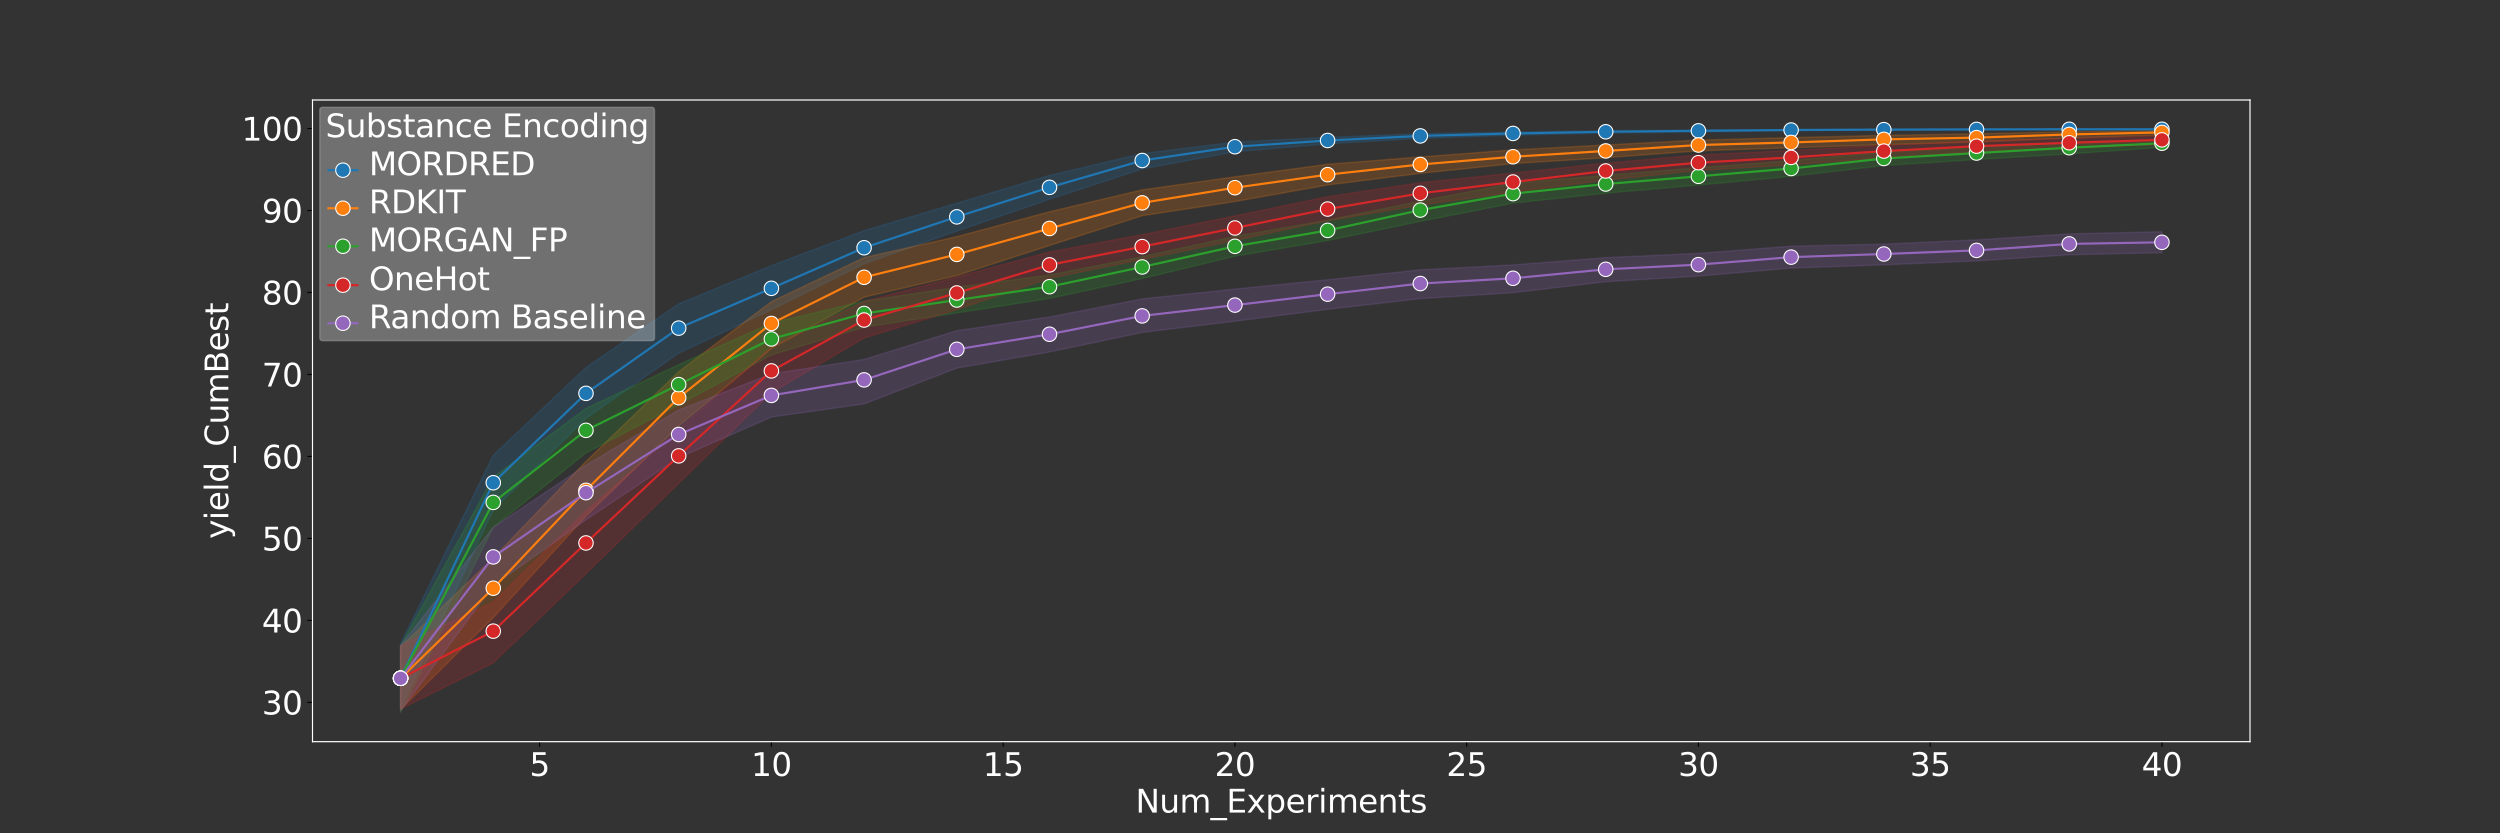 <?xml version="1.0" encoding="utf-8" standalone="no"?>
<!DOCTYPE svg PUBLIC "-//W3C//DTD SVG 1.1//EN"
  "http://www.w3.org/Graphics/SVG/1.1/DTD/svg11.dtd">
<svg xmlns:xlink="http://www.w3.org/1999/xlink" width="1728pt" height="576pt" viewBox="0 0 1728 576" xmlns="http://www.w3.org/2000/svg" version="1.1">
 <rect x="0" y="0" width="1728" height="576" fill="#333333" stroke="none"/>
 <defs>
  <style type="text/css">*{stroke-linejoin: round; stroke-linecap: butt}</style>
 </defs>
 <g id="figure_1">
  <g id="patch_1">
   <path d="M 0 576 
L 1728 576 
L 1728 0 
L 0 0 
L 0 576 
z
" style="fill: none"/>
  </g>
  <g id="axes_1">
   <g id="patch_2">
    <path d="M 216 512.64 
L 1555.2 512.64 
L 1555.2 69.12 
L 216 69.12 
L 216 512.64 
z
" style="fill: none"/>
   </g>
   <g id="PolyCollection_1">
    <defs>
     <path id="m09d56f767a" d="M 276.873 -131.077 
L 276.873 -86.377 
L 340.949 -223.428 
L 405.026 -286.777 
L 469.102 -331.946 
L 533.179 -361.85 
L 597.256 -393.672 
L 661.332 -416.316 
L 725.409 -438.261 
L 789.485 -459.204 
L 853.562 -471.095 
L 917.638 -476.618 
L 981.715 -480.335 
L 1045.791 -482.544 
L 1109.868 -484.056 
L 1173.944 -484.775 
L 1238.021 -485.741 
L 1302.098 -486.157 
L 1366.174 -486.47 
L 1430.251 -486.555 
L 1494.327 -486.566 
L 1494.327 -486.72 
L 1494.327 -486.72 
L 1430.251 -486.71 
L 1366.174 -486.65 
L 1302.098 -486.566 
L 1238.021 -486.43 
L 1173.944 -486.199 
L 1109.868 -485.643 
L 1045.791 -484.756 
L 981.715 -483.581 
L 917.638 -481.076 
L 853.562 -477.815 
L 789.485 -469.874 
L 725.409 -454.741 
L 661.332 -435.532 
L 597.256 -416.557 
L 533.179 -392.354 
L 469.102 -365.952 
L 405.026 -322.005 
L 340.949 -261.334 
L 276.873 -131.077 
z
" style="stroke: #1f77b4; stroke-opacity: 0.2"/>
    </defs>
    <g clip-path="url(#p989a6f383e)">
     <use xlink:href="#m09d56f767a" x="0" y="576" style="fill: #1f77b4; fill-opacity: 0.2; stroke: #1f77b4; stroke-opacity: 0.2"/>
    </g>
   </g>
   <g id="PolyCollection_2">
    <defs>
     <path id="me92275649a" d="M 276.873 -128.765 
L 276.873 -85.585 
L 340.949 -149.104 
L 405.026 -219.257 
L 469.102 -281.454 
L 533.179 -335.01 
L 597.256 -370.574 
L 661.332 -385.562 
L 725.409 -406.337 
L 789.485 -426.904 
L 853.562 -436.717 
L 917.638 -448.152 
L 981.715 -456.206 
L 1045.791 -462.913 
L 1109.868 -467.011 
L 1173.944 -471.718 
L 1238.021 -473.836 
L 1302.098 -476.023 
L 1366.174 -477.794 
L 1430.251 -480.576 
L 1494.327 -482.653 
L 1494.327 -485.707 
L 1494.327 -485.707 
L 1430.251 -484.953 
L 1366.174 -483.548 
L 1302.098 -482.424 
L 1238.021 -480.888 
L 1173.944 -479.15 
L 1109.868 -475.796 
L 1045.791 -472.387 
L 981.715 -467.507 
L 917.638 -462.452 
L 853.562 -453.809 
L 789.485 -444.77 
L 725.409 -429.635 
L 661.332 -412.399 
L 597.256 -397.928 
L 533.179 -367.47 
L 469.102 -319.049 
L 405.026 -257.035 
L 340.949 -190.392 
L 276.873 -128.765 
z
" style="stroke: #ff7f0e; stroke-opacity: 0.2"/>
    </defs>
    <g clip-path="url(#p989a6f383e)">
     <use xlink:href="#me92275649a" x="0" y="576" style="fill: #ff7f0e; fill-opacity: 0.2; stroke: #ff7f0e; stroke-opacity: 0.2"/>
    </g>
   </g>
   <g id="PolyCollection_3">
    <defs>
     <path id="m1da71820bb" d="M 276.873 -129.591 
L 276.873 -83.52 
L 340.949 -211.505 
L 405.026 -262.967 
L 469.102 -296.267 
L 533.179 -330.678 
L 597.256 -349.848 
L 661.332 -359.713 
L 725.409 -369.715 
L 789.485 -383.492 
L 853.562 -398.918 
L 917.638 -409.748 
L 981.715 -423.004 
L 1045.791 -435.604 
L 1109.868 -442.483 
L 1173.944 -448.086 
L 1238.021 -454.11 
L 1302.098 -461.6 
L 1366.174 -465.717 
L 1430.251 -469.663 
L 1494.327 -474.102 
L 1494.327 -479.601 
L 1494.327 -479.601 
L 1430.251 -477.432 
L 1366.174 -474.322 
L 1302.098 -470.918 
L 1238.021 -464.953 
L 1173.944 -460.072 
L 1109.868 -454.828 
L 1045.791 -449.31 
L 981.715 -436.968 
L 917.638 -423.876 
L 853.562 -412.625 
L 789.485 -398.603 
L 725.409 -385.88 
L 661.332 -377.548 
L 597.256 -367.858 
L 533.179 -352.715 
L 469.102 -323.919 
L 405.026 -293.643 
L 340.949 -246.181 
L 276.873 -129.591 
z
" style="stroke: #2ca02c; stroke-opacity: 0.2"/>
    </defs>
    <g clip-path="url(#p989a6f383e)">
     <use xlink:href="#m1da71820bb" x="0" y="576" style="fill: #2ca02c; fill-opacity: 0.2; stroke: #2ca02c; stroke-opacity: 0.2"/>
    </g>
   </g>
   <g id="PolyCollection_4">
    <defs>
     <path id="m1b4c4d6bab" d="M 276.873 -129.814 
L 276.873 -85.906 
L 340.949 -117.83 
L 405.026 -179.492 
L 469.102 -241.966 
L 533.179 -304.526 
L 597.256 -342.397 
L 661.332 -361.988 
L 725.409 -383.636 
L 789.485 -396.665 
L 853.562 -409.771 
L 917.638 -423.45 
L 981.715 -434.193 
L 1045.791 -443.232 
L 1109.868 -451.562 
L 1173.944 -458.235 
L 1238.021 -462.008 
L 1302.098 -466.961 
L 1366.174 -471.167 
L 1430.251 -473.617 
L 1494.327 -475.963 
L 1494.327 -482.179 
L 1494.327 -482.179 
L 1430.251 -480.438 
L 1366.174 -478.603 
L 1302.098 -475.524 
L 1238.021 -472.042 
L 1173.944 -468.838 
L 1109.868 -463.22 
L 1045.791 -456.37 
L 981.715 -449.706 
L 917.638 -440.011 
L 853.562 -426.751 
L 789.485 -413.791 
L 725.409 -401.843 
L 661.332 -384.505 
L 597.256 -367.698 
L 533.179 -336.023 
L 469.102 -279.092 
L 405.026 -222.808 
L 340.949 -159.843 
L 276.873 -129.814 
z
" style="stroke: #d62728; stroke-opacity: 0.2"/>
    </defs>
    <g clip-path="url(#p989a6f383e)">
     <use xlink:href="#m1b4c4d6bab" x="0" y="576" style="fill: #d62728; fill-opacity: 0.2; stroke: #d62728; stroke-opacity: 0.2"/>
    </g>
   </g>
   <g id="PolyCollection_5">
    <defs>
     <path id="m0188171ffb" d="M 276.873 -129.703 
L 276.873 -84.625 
L 340.949 -171.299 
L 405.026 -216.675 
L 469.102 -259.645 
L 533.179 -287.735 
L 597.256 -296.836 
L 661.332 -321.559 
L 725.409 -332.732 
L 789.485 -346.238 
L 853.562 -353.989 
L 917.638 -362.211 
L 981.715 -369.59 
L 1045.791 -373.683 
L 1109.868 -381.258 
L 1173.944 -385.169 
L 1238.021 -390.699 
L 1302.098 -392.951 
L 1366.174 -395.635 
L 1430.251 -399.886 
L 1494.327 -401.3 
L 1494.327 -415.825 
L 1494.327 -415.825 
L 1430.251 -414.335 
L 1366.174 -410.2 
L 1302.098 -407.285 
L 1238.021 -405.851 
L 1173.944 -400.854 
L 1109.868 -397.912 
L 1045.791 -392.909 
L 981.715 -389.516 
L 917.638 -382.644 
L 853.562 -376.186 
L 789.485 -369.411 
L 725.409 -356.903 
L 661.332 -347.434 
L 597.256 -327.562 
L 533.179 -317.569 
L 469.102 -292.585 
L 405.026 -254.418 
L 340.949 -211.57 
L 276.873 -129.703 
z
" style="stroke: #9467bd; stroke-opacity: 0.2"/>
    </defs>
    <g clip-path="url(#p989a6f383e)">
     <use xlink:href="#m0188171ffb" x="0" y="576" style="fill: #9467bd; fill-opacity: 0.2; stroke: #9467bd; stroke-opacity: 0.2"/>
    </g>
   </g>
   <g id="matplotlib.axis_1">
    <g id="xtick_1">
     <g id="line2d_1">
      <defs>
       <path id="m1d8b92b2cd" d="M 0 0 
L 0 3.5 
" style="stroke: #000000; stroke-width: 0.8"/>
      </defs>
      <g>
       <use xlink:href="#m1d8b92b2cd" x="372.988" y="512.64" style="stroke: #000000; stroke-width: 0.8"/>
      </g>
     </g>
     <g id="text_1">
      <!-- 5 -->
      <g style="fill: #ffffff" transform="translate(365.989 536.357) scale(0.22 -0.22)">
       <defs>
        <path id="DejaVuSans-35" d="M 691 4666 
L 3169 4666 
L 3169 4134 
L 1269 4134 
L 1269 2991 
Q 1406 3038 1543 3061 
Q 1681 3084 1819 3084 
Q 2600 3084 3056 2656 
Q 3513 2228 3513 1497 
Q 3513 744 3044 326 
Q 2575 -91 1722 -91 
Q 1428 -91 1123 -41 
Q 819 9 494 109 
L 494 744 
Q 775 591 1075 516 
Q 1375 441 1709 441 
Q 2250 441 2565 725 
Q 2881 1009 2881 1497 
Q 2881 1984 2565 2268 
Q 2250 2553 1709 2553 
Q 1456 2553 1204 2497 
Q 953 2441 691 2322 
L 691 4666 
z
" transform="scale(0.016)"/>
       </defs>
       <use xlink:href="#DejaVuSans-35"/>
      </g>
     </g>
    </g>
    <g id="xtick_2">
     <g id="line2d_2">
      <g>
       <use xlink:href="#m1d8b92b2cd" x="533.179" y="512.64" style="stroke: #000000; stroke-width: 0.8"/>
      </g>
     </g>
     <g id="text_2">
      <!-- 10 -->
      <g style="fill: #ffffff" transform="translate(519.181 536.357) scale(0.22 -0.22)">
       <defs>
        <path id="DejaVuSans-31" d="M 794 531 
L 1825 531 
L 1825 4091 
L 703 3866 
L 703 4441 
L 1819 4666 
L 2450 4666 
L 2450 531 
L 3481 531 
L 3481 0 
L 794 0 
L 794 531 
z
" transform="scale(0.016)"/>
        <path id="DejaVuSans-30" d="M 2034 4250 
Q 1547 4250 1301 3770 
Q 1056 3291 1056 2328 
Q 1056 1369 1301 889 
Q 1547 409 2034 409 
Q 2525 409 2770 889 
Q 3016 1369 3016 2328 
Q 3016 3291 2770 3770 
Q 2525 4250 2034 4250 
z
M 2034 4750 
Q 2819 4750 3233 4129 
Q 3647 3509 3647 2328 
Q 3647 1150 3233 529 
Q 2819 -91 2034 -91 
Q 1250 -91 836 529 
Q 422 1150 422 2328 
Q 422 3509 836 4129 
Q 1250 4750 2034 4750 
z
" transform="scale(0.016)"/>
       </defs>
       <use xlink:href="#DejaVuSans-31"/>
       <use xlink:href="#DejaVuSans-30" x="63.623"/>
      </g>
     </g>
    </g>
    <g id="xtick_3">
     <g id="line2d_3">
      <g>
       <use xlink:href="#m1d8b92b2cd" x="693.37" y="512.64" style="stroke: #000000; stroke-width: 0.8"/>
      </g>
     </g>
     <g id="text_3">
      <!-- 15 -->
      <g style="fill: #ffffff" transform="translate(679.373 536.357) scale(0.22 -0.22)">
       <use xlink:href="#DejaVuSans-31"/>
       <use xlink:href="#DejaVuSans-35" x="63.623"/>
      </g>
     </g>
    </g>
    <g id="xtick_4">
     <g id="line2d_4">
      <g>
       <use xlink:href="#m1d8b92b2cd" x="853.562" y="512.64" style="stroke: #000000; stroke-width: 0.8"/>
      </g>
     </g>
     <g id="text_4">
      <!-- 20 -->
      <g style="fill: #ffffff" transform="translate(839.564 536.357) scale(0.22 -0.22)">
       <defs>
        <path id="DejaVuSans-32" d="M 1228 531 
L 3431 531 
L 3431 0 
L 469 0 
L 469 531 
Q 828 903 1448 1529 
Q 2069 2156 2228 2338 
Q 2531 2678 2651 2914 
Q 2772 3150 2772 3378 
Q 2772 3750 2511 3984 
Q 2250 4219 1831 4219 
Q 1534 4219 1204 4116 
Q 875 4013 500 3803 
L 500 4441 
Q 881 4594 1212 4672 
Q 1544 4750 1819 4750 
Q 2544 4750 2975 4387 
Q 3406 4025 3406 3419 
Q 3406 3131 3298 2873 
Q 3191 2616 2906 2266 
Q 2828 2175 2409 1742 
Q 1991 1309 1228 531 
z
" transform="scale(0.016)"/>
       </defs>
       <use xlink:href="#DejaVuSans-32"/>
       <use xlink:href="#DejaVuSans-30" x="63.623"/>
      </g>
     </g>
    </g>
    <g id="xtick_5">
     <g id="line2d_5">
      <g>
       <use xlink:href="#m1d8b92b2cd" x="1013.753" y="512.64" style="stroke: #000000; stroke-width: 0.8"/>
      </g>
     </g>
     <g id="text_5">
      <!-- 25 -->
      <g style="fill: #ffffff" transform="translate(999.756 536.357) scale(0.22 -0.22)">
       <use xlink:href="#DejaVuSans-32"/>
       <use xlink:href="#DejaVuSans-35" x="63.623"/>
      </g>
     </g>
    </g>
    <g id="xtick_6">
     <g id="line2d_6">
      <g>
       <use xlink:href="#m1d8b92b2cd" x="1173.944" y="512.64" style="stroke: #000000; stroke-width: 0.8"/>
      </g>
     </g>
     <g id="text_6">
      <!-- 30 -->
      <g style="fill: #ffffff" transform="translate(1159.947 536.357) scale(0.22 -0.22)">
       <defs>
        <path id="DejaVuSans-33" d="M 2597 2516 
Q 3050 2419 3304 2112 
Q 3559 1806 3559 1356 
Q 3559 666 3084 287 
Q 2609 -91 1734 -91 
Q 1441 -91 1130 -33 
Q 819 25 488 141 
L 488 750 
Q 750 597 1062 519 
Q 1375 441 1716 441 
Q 2309 441 2620 675 
Q 2931 909 2931 1356 
Q 2931 1769 2642 2001 
Q 2353 2234 1838 2234 
L 1294 2234 
L 1294 2753 
L 1863 2753 
Q 2328 2753 2575 2939 
Q 2822 3125 2822 3475 
Q 2822 3834 2567 4026 
Q 2313 4219 1838 4219 
Q 1578 4219 1281 4162 
Q 984 4106 628 3988 
L 628 4550 
Q 988 4650 1302 4700 
Q 1616 4750 1894 4750 
Q 2613 4750 3031 4423 
Q 3450 4097 3450 3541 
Q 3450 3153 3228 2886 
Q 3006 2619 2597 2516 
z
" transform="scale(0.016)"/>
       </defs>
       <use xlink:href="#DejaVuSans-33"/>
       <use xlink:href="#DejaVuSans-30" x="63.623"/>
      </g>
     </g>
    </g>
    <g id="xtick_7">
     <g id="line2d_7">
      <g>
       <use xlink:href="#m1d8b92b2cd" x="1334.136" y="512.64" style="stroke: #000000; stroke-width: 0.8"/>
      </g>
     </g>
     <g id="text_7">
      <!-- 35 -->
      <g style="fill: #ffffff" transform="translate(1320.138 536.357) scale(0.22 -0.22)">
       <use xlink:href="#DejaVuSans-33"/>
       <use xlink:href="#DejaVuSans-35" x="63.623"/>
      </g>
     </g>
    </g>
    <g id="xtick_8">
     <g id="line2d_8">
      <g>
       <use xlink:href="#m1d8b92b2cd" x="1494.327" y="512.64" style="stroke: #000000; stroke-width: 0.8"/>
      </g>
     </g>
     <g id="text_8">
      <!-- 40 -->
      <g style="fill: #ffffff" transform="translate(1480.33 536.357) scale(0.22 -0.22)">
       <defs>
        <path id="DejaVuSans-34" d="M 2419 4116 
L 825 1625 
L 2419 1625 
L 2419 4116 
z
M 2253 4666 
L 3047 4666 
L 3047 1625 
L 3713 1625 
L 3713 1100 
L 3047 1100 
L 3047 0 
L 2419 0 
L 2419 1100 
L 313 1100 
L 313 1709 
L 2253 4666 
z
" transform="scale(0.016)"/>
       </defs>
       <use xlink:href="#DejaVuSans-34"/>
       <use xlink:href="#DejaVuSans-30" x="63.623"/>
      </g>
     </g>
    </g>
    <g id="text_9">
     <!-- Num_Experiments -->
     <g style="fill: #ffffff" transform="translate(784.897 561.648) scale(0.22 -0.22)">
      <defs>
       <path id="DejaVuSans-4e" d="M 628 4666 
L 1478 4666 
L 3547 763 
L 3547 4666 
L 4159 4666 
L 4159 0 
L 3309 0 
L 1241 3903 
L 1241 0 
L 628 0 
L 628 4666 
z
" transform="scale(0.016)"/>
       <path id="DejaVuSans-75" d="M 544 1381 
L 544 3500 
L 1119 3500 
L 1119 1403 
Q 1119 906 1312 657 
Q 1506 409 1894 409 
Q 2359 409 2629 706 
Q 2900 1003 2900 1516 
L 2900 3500 
L 3475 3500 
L 3475 0 
L 2900 0 
L 2900 538 
Q 2691 219 2414 64 
Q 2138 -91 1772 -91 
Q 1169 -91 856 284 
Q 544 659 544 1381 
z
M 1991 3584 
L 1991 3584 
z
" transform="scale(0.016)"/>
       <path id="DejaVuSans-6d" d="M 3328 2828 
Q 3544 3216 3844 3400 
Q 4144 3584 4550 3584 
Q 5097 3584 5394 3201 
Q 5691 2819 5691 2113 
L 5691 0 
L 5113 0 
L 5113 2094 
Q 5113 2597 4934 2840 
Q 4756 3084 4391 3084 
Q 3944 3084 3684 2787 
Q 3425 2491 3425 1978 
L 3425 0 
L 2847 0 
L 2847 2094 
Q 2847 2600 2669 2842 
Q 2491 3084 2119 3084 
Q 1678 3084 1418 2786 
Q 1159 2488 1159 1978 
L 1159 0 
L 581 0 
L 581 3500 
L 1159 3500 
L 1159 2956 
Q 1356 3278 1631 3431 
Q 1906 3584 2284 3584 
Q 2666 3584 2933 3390 
Q 3200 3197 3328 2828 
z
" transform="scale(0.016)"/>
       <path id="DejaVuSans-5f" d="M 3263 -1063 
L 3263 -1509 
L -63 -1509 
L -63 -1063 
L 3263 -1063 
z
" transform="scale(0.016)"/>
       <path id="DejaVuSans-45" d="M 628 4666 
L 3578 4666 
L 3578 4134 
L 1259 4134 
L 1259 2753 
L 3481 2753 
L 3481 2222 
L 1259 2222 
L 1259 531 
L 3634 531 
L 3634 0 
L 628 0 
L 628 4666 
z
" transform="scale(0.016)"/>
       <path id="DejaVuSans-78" d="M 3513 3500 
L 2247 1797 
L 3578 0 
L 2900 0 
L 1881 1375 
L 863 0 
L 184 0 
L 1544 1831 
L 300 3500 
L 978 3500 
L 1906 2253 
L 2834 3500 
L 3513 3500 
z
" transform="scale(0.016)"/>
       <path id="DejaVuSans-70" d="M 1159 525 
L 1159 -1331 
L 581 -1331 
L 581 3500 
L 1159 3500 
L 1159 2969 
Q 1341 3281 1617 3432 
Q 1894 3584 2278 3584 
Q 2916 3584 3314 3078 
Q 3713 2572 3713 1747 
Q 3713 922 3314 415 
Q 2916 -91 2278 -91 
Q 1894 -91 1617 61 
Q 1341 213 1159 525 
z
M 3116 1747 
Q 3116 2381 2855 2742 
Q 2594 3103 2138 3103 
Q 1681 3103 1420 2742 
Q 1159 2381 1159 1747 
Q 1159 1113 1420 752 
Q 1681 391 2138 391 
Q 2594 391 2855 752 
Q 3116 1113 3116 1747 
z
" transform="scale(0.016)"/>
       <path id="DejaVuSans-65" d="M 3597 1894 
L 3597 1613 
L 953 1613 
Q 991 1019 1311 708 
Q 1631 397 2203 397 
Q 2534 397 2845 478 
Q 3156 559 3463 722 
L 3463 178 
Q 3153 47 2828 -22 
Q 2503 -91 2169 -91 
Q 1331 -91 842 396 
Q 353 884 353 1716 
Q 353 2575 817 3079 
Q 1281 3584 2069 3584 
Q 2775 3584 3186 3129 
Q 3597 2675 3597 1894 
z
M 3022 2063 
Q 3016 2534 2758 2815 
Q 2500 3097 2075 3097 
Q 1594 3097 1305 2825 
Q 1016 2553 972 2059 
L 3022 2063 
z
" transform="scale(0.016)"/>
       <path id="DejaVuSans-72" d="M 2631 2963 
Q 2534 3019 2420 3045 
Q 2306 3072 2169 3072 
Q 1681 3072 1420 2755 
Q 1159 2438 1159 1844 
L 1159 0 
L 581 0 
L 581 3500 
L 1159 3500 
L 1159 2956 
Q 1341 3275 1631 3429 
Q 1922 3584 2338 3584 
Q 2397 3584 2469 3576 
Q 2541 3569 2628 3553 
L 2631 2963 
z
" transform="scale(0.016)"/>
       <path id="DejaVuSans-69" d="M 603 3500 
L 1178 3500 
L 1178 0 
L 603 0 
L 603 3500 
z
M 603 4863 
L 1178 4863 
L 1178 4134 
L 603 4134 
L 603 4863 
z
" transform="scale(0.016)"/>
       <path id="DejaVuSans-6e" d="M 3513 2113 
L 3513 0 
L 2938 0 
L 2938 2094 
Q 2938 2591 2744 2837 
Q 2550 3084 2163 3084 
Q 1697 3084 1428 2787 
Q 1159 2491 1159 1978 
L 1159 0 
L 581 0 
L 581 3500 
L 1159 3500 
L 1159 2956 
Q 1366 3272 1645 3428 
Q 1925 3584 2291 3584 
Q 2894 3584 3203 3211 
Q 3513 2838 3513 2113 
z
" transform="scale(0.016)"/>
       <path id="DejaVuSans-74" d="M 1172 4494 
L 1172 3500 
L 2356 3500 
L 2356 3053 
L 1172 3053 
L 1172 1153 
Q 1172 725 1289 603 
Q 1406 481 1766 481 
L 2356 481 
L 2356 0 
L 1766 0 
Q 1100 0 847 248 
Q 594 497 594 1153 
L 594 3053 
L 172 3053 
L 172 3500 
L 594 3500 
L 594 4494 
L 1172 4494 
z
" transform="scale(0.016)"/>
       <path id="DejaVuSans-73" d="M 2834 3397 
L 2834 2853 
Q 2591 2978 2328 3040 
Q 2066 3103 1784 3103 
Q 1356 3103 1142 2972 
Q 928 2841 928 2578 
Q 928 2378 1081 2264 
Q 1234 2150 1697 2047 
L 1894 2003 
Q 2506 1872 2764 1633 
Q 3022 1394 3022 966 
Q 3022 478 2636 193 
Q 2250 -91 1575 -91 
Q 1294 -91 989 -36 
Q 684 19 347 128 
L 347 722 
Q 666 556 975 473 
Q 1284 391 1588 391 
Q 1994 391 2212 530 
Q 2431 669 2431 922 
Q 2431 1156 2273 1281 
Q 2116 1406 1581 1522 
L 1381 1569 
Q 847 1681 609 1914 
Q 372 2147 372 2553 
Q 372 3047 722 3315 
Q 1072 3584 1716 3584 
Q 2034 3584 2315 3537 
Q 2597 3491 2834 3397 
z
" transform="scale(0.016)"/>
      </defs>
      <use xlink:href="#DejaVuSans-4e"/>
      <use xlink:href="#DejaVuSans-75" x="74.805"/>
      <use xlink:href="#DejaVuSans-6d" x="138.184"/>
      <use xlink:href="#DejaVuSans-5f" x="235.596"/>
      <use xlink:href="#DejaVuSans-45" x="285.596"/>
      <use xlink:href="#DejaVuSans-78" x="348.779"/>
      <use xlink:href="#DejaVuSans-70" x="407.959"/>
      <use xlink:href="#DejaVuSans-65" x="471.436"/>
      <use xlink:href="#DejaVuSans-72" x="532.959"/>
      <use xlink:href="#DejaVuSans-69" x="574.072"/>
      <use xlink:href="#DejaVuSans-6d" x="601.855"/>
      <use xlink:href="#DejaVuSans-65" x="699.268"/>
      <use xlink:href="#DejaVuSans-6e" x="760.791"/>
      <use xlink:href="#DejaVuSans-74" x="824.17"/>
      <use xlink:href="#DejaVuSans-73" x="863.379"/>
     </g>
    </g>
   </g>
   <g id="matplotlib.axis_2">
    <g id="ytick_1">
     <g id="line2d_9">
      <defs>
       <path id="m605a547fdd" d="M 0 0 
L -3.5 0 
" style="stroke: #000000; stroke-width: 0.8"/>
      </defs>
      <g>
       <use xlink:href="#m605a547fdd" x="216" y="485.497" style="stroke: #000000; stroke-width: 0.8"/>
      </g>
     </g>
     <g id="text_10">
      <!-- 30 -->
      <g style="fill: #ffffff" transform="translate(181.005 493.855) scale(0.22 -0.22)">
       <use xlink:href="#DejaVuSans-33"/>
       <use xlink:href="#DejaVuSans-30" x="63.623"/>
      </g>
     </g>
    </g>
    <g id="ytick_2">
     <g id="line2d_10">
      <g>
       <use xlink:href="#m605a547fdd" x="216" y="428.83" style="stroke: #000000; stroke-width: 0.8"/>
      </g>
     </g>
     <g id="text_11">
      <!-- 40 -->
      <g style="fill: #ffffff" transform="translate(181.005 437.188) scale(0.22 -0.22)">
       <use xlink:href="#DejaVuSans-34"/>
       <use xlink:href="#DejaVuSans-30" x="63.623"/>
      </g>
     </g>
    </g>
    <g id="ytick_3">
     <g id="line2d_11">
      <g>
       <use xlink:href="#m605a547fdd" x="216" y="372.163" style="stroke: #000000; stroke-width: 0.8"/>
      </g>
     </g>
     <g id="text_12">
      <!-- 50 -->
      <g style="fill: #ffffff" transform="translate(181.005 380.521) scale(0.22 -0.22)">
       <use xlink:href="#DejaVuSans-35"/>
       <use xlink:href="#DejaVuSans-30" x="63.623"/>
      </g>
     </g>
    </g>
    <g id="ytick_4">
     <g id="line2d_12">
      <g>
       <use xlink:href="#m605a547fdd" x="216" y="315.496" style="stroke: #000000; stroke-width: 0.8"/>
      </g>
     </g>
     <g id="text_13">
      <!-- 60 -->
      <g style="fill: #ffffff" transform="translate(181.005 323.854) scale(0.22 -0.22)">
       <defs>
        <path id="DejaVuSans-36" d="M 2113 2584 
Q 1688 2584 1439 2293 
Q 1191 2003 1191 1497 
Q 1191 994 1439 701 
Q 1688 409 2113 409 
Q 2538 409 2786 701 
Q 3034 994 3034 1497 
Q 3034 2003 2786 2293 
Q 2538 2584 2113 2584 
z
M 3366 4563 
L 3366 3988 
Q 3128 4100 2886 4159 
Q 2644 4219 2406 4219 
Q 1781 4219 1451 3797 
Q 1122 3375 1075 2522 
Q 1259 2794 1537 2939 
Q 1816 3084 2150 3084 
Q 2853 3084 3261 2657 
Q 3669 2231 3669 1497 
Q 3669 778 3244 343 
Q 2819 -91 2113 -91 
Q 1303 -91 875 529 
Q 447 1150 447 2328 
Q 447 3434 972 4092 
Q 1497 4750 2381 4750 
Q 2619 4750 2861 4703 
Q 3103 4656 3366 4563 
z
" transform="scale(0.016)"/>
       </defs>
       <use xlink:href="#DejaVuSans-36"/>
       <use xlink:href="#DejaVuSans-30" x="63.623"/>
      </g>
     </g>
    </g>
    <g id="ytick_5">
     <g id="line2d_13">
      <g>
       <use xlink:href="#m605a547fdd" x="216" y="258.828" style="stroke: #000000; stroke-width: 0.8"/>
      </g>
     </g>
     <g id="text_14">
      <!-- 70 -->
      <g style="fill: #ffffff" transform="translate(181.005 267.187) scale(0.22 -0.22)">
       <defs>
        <path id="DejaVuSans-37" d="M 525 4666 
L 3525 4666 
L 3525 4397 
L 1831 0 
L 1172 0 
L 2766 4134 
L 525 4134 
L 525 4666 
z
" transform="scale(0.016)"/>
       </defs>
       <use xlink:href="#DejaVuSans-37"/>
       <use xlink:href="#DejaVuSans-30" x="63.623"/>
      </g>
     </g>
    </g>
    <g id="ytick_6">
     <g id="line2d_14">
      <g>
       <use xlink:href="#m605a547fdd" x="216" y="202.161" style="stroke: #000000; stroke-width: 0.8"/>
      </g>
     </g>
     <g id="text_15">
      <!-- 80 -->
      <g style="fill: #ffffff" transform="translate(181.005 210.52) scale(0.22 -0.22)">
       <defs>
        <path id="DejaVuSans-38" d="M 2034 2216 
Q 1584 2216 1326 1975 
Q 1069 1734 1069 1313 
Q 1069 891 1326 650 
Q 1584 409 2034 409 
Q 2484 409 2743 651 
Q 3003 894 3003 1313 
Q 3003 1734 2745 1975 
Q 2488 2216 2034 2216 
z
M 1403 2484 
Q 997 2584 770 2862 
Q 544 3141 544 3541 
Q 544 4100 942 4425 
Q 1341 4750 2034 4750 
Q 2731 4750 3128 4425 
Q 3525 4100 3525 3541 
Q 3525 3141 3298 2862 
Q 3072 2584 2669 2484 
Q 3125 2378 3379 2068 
Q 3634 1759 3634 1313 
Q 3634 634 3220 271 
Q 2806 -91 2034 -91 
Q 1263 -91 848 271 
Q 434 634 434 1313 
Q 434 1759 690 2068 
Q 947 2378 1403 2484 
z
M 1172 3481 
Q 1172 3119 1398 2916 
Q 1625 2713 2034 2713 
Q 2441 2713 2670 2916 
Q 2900 3119 2900 3481 
Q 2900 3844 2670 4047 
Q 2441 4250 2034 4250 
Q 1625 4250 1398 4047 
Q 1172 3844 1172 3481 
z
" transform="scale(0.016)"/>
       </defs>
       <use xlink:href="#DejaVuSans-38"/>
       <use xlink:href="#DejaVuSans-30" x="63.623"/>
      </g>
     </g>
    </g>
    <g id="ytick_7">
     <g id="line2d_15">
      <g>
       <use xlink:href="#m605a547fdd" x="216" y="145.494" style="stroke: #000000; stroke-width: 0.8"/>
      </g>
     </g>
     <g id="text_16">
      <!-- 90 -->
      <g style="fill: #ffffff" transform="translate(181.005 153.852) scale(0.22 -0.22)">
       <defs>
        <path id="DejaVuSans-39" d="M 703 97 
L 703 672 
Q 941 559 1184 500 
Q 1428 441 1663 441 
Q 2288 441 2617 861 
Q 2947 1281 2994 2138 
Q 2813 1869 2534 1725 
Q 2256 1581 1919 1581 
Q 1219 1581 811 2004 
Q 403 2428 403 3163 
Q 403 3881 828 4315 
Q 1253 4750 1959 4750 
Q 2769 4750 3195 4129 
Q 3622 3509 3622 2328 
Q 3622 1225 3098 567 
Q 2575 -91 1691 -91 
Q 1453 -91 1209 -44 
Q 966 3 703 97 
z
M 1959 2075 
Q 2384 2075 2632 2365 
Q 2881 2656 2881 3163 
Q 2881 3666 2632 3958 
Q 2384 4250 1959 4250 
Q 1534 4250 1286 3958 
Q 1038 3666 1038 3163 
Q 1038 2656 1286 2365 
Q 1534 2075 1959 2075 
z
" transform="scale(0.016)"/>
       </defs>
       <use xlink:href="#DejaVuSans-39"/>
       <use xlink:href="#DejaVuSans-30" x="63.623"/>
      </g>
     </g>
    </g>
    <g id="ytick_8">
     <g id="line2d_16">
      <g>
       <use xlink:href="#m605a547fdd" x="216" y="88.827" style="stroke: #000000; stroke-width: 0.8"/>
      </g>
     </g>
     <g id="text_17">
      <!-- 100 -->
      <g style="fill: #ffffff" transform="translate(167.007 97.185) scale(0.22 -0.22)">
       <use xlink:href="#DejaVuSans-31"/>
       <use xlink:href="#DejaVuSans-30" x="63.623"/>
       <use xlink:href="#DejaVuSans-30" x="127.246"/>
      </g>
     </g>
    </g>
    <g id="text_18">
     <!-- yield_CumBest -->
     <g style="fill: #ffffff" transform="translate(157.82 372.479) rotate(-90) scale(0.22 -0.22)">
      <defs>
       <path id="DejaVuSans-79" d="M 2059 -325 
Q 1816 -950 1584 -1140 
Q 1353 -1331 966 -1331 
L 506 -1331 
L 506 -850 
L 844 -850 
Q 1081 -850 1212 -737 
Q 1344 -625 1503 -206 
L 1606 56 
L 191 3500 
L 800 3500 
L 1894 763 
L 2988 3500 
L 3597 3500 
L 2059 -325 
z
" transform="scale(0.016)"/>
       <path id="DejaVuSans-6c" d="M 603 4863 
L 1178 4863 
L 1178 0 
L 603 0 
L 603 4863 
z
" transform="scale(0.016)"/>
       <path id="DejaVuSans-64" d="M 2906 2969 
L 2906 4863 
L 3481 4863 
L 3481 0 
L 2906 0 
L 2906 525 
Q 2725 213 2448 61 
Q 2172 -91 1784 -91 
Q 1150 -91 751 415 
Q 353 922 353 1747 
Q 353 2572 751 3078 
Q 1150 3584 1784 3584 
Q 2172 3584 2448 3432 
Q 2725 3281 2906 2969 
z
M 947 1747 
Q 947 1113 1208 752 
Q 1469 391 1925 391 
Q 2381 391 2643 752 
Q 2906 1113 2906 1747 
Q 2906 2381 2643 2742 
Q 2381 3103 1925 3103 
Q 1469 3103 1208 2742 
Q 947 2381 947 1747 
z
" transform="scale(0.016)"/>
       <path id="DejaVuSans-43" d="M 4122 4306 
L 4122 3641 
Q 3803 3938 3442 4084 
Q 3081 4231 2675 4231 
Q 1875 4231 1450 3742 
Q 1025 3253 1025 2328 
Q 1025 1406 1450 917 
Q 1875 428 2675 428 
Q 3081 428 3442 575 
Q 3803 722 4122 1019 
L 4122 359 
Q 3791 134 3420 21 
Q 3050 -91 2638 -91 
Q 1578 -91 968 557 
Q 359 1206 359 2328 
Q 359 3453 968 4101 
Q 1578 4750 2638 4750 
Q 3056 4750 3426 4639 
Q 3797 4528 4122 4306 
z
" transform="scale(0.016)"/>
       <path id="DejaVuSans-42" d="M 1259 2228 
L 1259 519 
L 2272 519 
Q 2781 519 3026 730 
Q 3272 941 3272 1375 
Q 3272 1813 3026 2020 
Q 2781 2228 2272 2228 
L 1259 2228 
z
M 1259 4147 
L 1259 2741 
L 2194 2741 
Q 2656 2741 2882 2914 
Q 3109 3088 3109 3444 
Q 3109 3797 2882 3972 
Q 2656 4147 2194 4147 
L 1259 4147 
z
M 628 4666 
L 2241 4666 
Q 2963 4666 3353 4366 
Q 3744 4066 3744 3513 
Q 3744 3084 3544 2831 
Q 3344 2578 2956 2516 
Q 3422 2416 3680 2098 
Q 3938 1781 3938 1306 
Q 3938 681 3513 340 
Q 3088 0 2303 0 
L 628 0 
L 628 4666 
z
" transform="scale(0.016)"/>
      </defs>
      <use xlink:href="#DejaVuSans-79"/>
      <use xlink:href="#DejaVuSans-69" x="59.18"/>
      <use xlink:href="#DejaVuSans-65" x="86.963"/>
      <use xlink:href="#DejaVuSans-6c" x="148.486"/>
      <use xlink:href="#DejaVuSans-64" x="176.27"/>
      <use xlink:href="#DejaVuSans-5f" x="239.746"/>
      <use xlink:href="#DejaVuSans-43" x="289.746"/>
      <use xlink:href="#DejaVuSans-75" x="359.57"/>
      <use xlink:href="#DejaVuSans-6d" x="422.949"/>
      <use xlink:href="#DejaVuSans-42" x="520.361"/>
      <use xlink:href="#DejaVuSans-65" x="588.965"/>
      <use xlink:href="#DejaVuSans-73" x="650.488"/>
      <use xlink:href="#DejaVuSans-74" x="702.588"/>
     </g>
    </g>
   </g>
   <g id="line2d_17">
    <path d="M 276.873 468.829 
L 340.949 333.661 
L 405.026 271.883 
L 469.102 226.799 
L 533.179 199.286 
L 597.256 171.236 
L 661.332 149.889 
L 725.409 129.498 
L 789.485 110.927 
L 853.562 101.409 
L 917.638 97.108 
L 981.715 93.942 
L 1045.791 92.242 
L 1109.868 91.085 
L 1173.944 90.43 
L 1238.021 89.859 
L 1302.098 89.607 
L 1366.174 89.436 
L 1430.251 89.369 
L 1494.327 89.359 
" clip-path="url(#p989a6f383e)" style="fill: none; stroke: #1f77b4; stroke-width: 1.5; stroke-linecap: square"/>
    <defs>
     <path id="m0a59275621" d="M 0 5 
C 1.326 5 2.598 4.473 3.536 3.536 
C 4.473 2.598 5 1.326 5 0 
C 5 -1.326 4.473 -2.598 3.536 -3.536 
C 2.598 -4.473 1.326 -5 0 -5 
C -1.326 -5 -2.598 -4.473 -3.536 -3.536 
C -4.473 -2.598 -5 -1.326 -5 0 
C -5 1.326 -4.473 2.598 -3.536 3.536 
C -2.598 4.473 -1.326 5 0 5 
z
" style="stroke: #ffffff; stroke-width: 0.75"/>
    </defs>
    <g clip-path="url(#p989a6f383e)">
     <use xlink:href="#m0a59275621" x="276.873" y="468.829" style="fill: #1f77b4; stroke: #ffffff; stroke-width: 0.75"/>
     <use xlink:href="#m0a59275621" x="340.949" y="333.661" style="fill: #1f77b4; stroke: #ffffff; stroke-width: 0.75"/>
     <use xlink:href="#m0a59275621" x="405.026" y="271.883" style="fill: #1f77b4; stroke: #ffffff; stroke-width: 0.75"/>
     <use xlink:href="#m0a59275621" x="469.102" y="226.799" style="fill: #1f77b4; stroke: #ffffff; stroke-width: 0.75"/>
     <use xlink:href="#m0a59275621" x="533.179" y="199.286" style="fill: #1f77b4; stroke: #ffffff; stroke-width: 0.75"/>
     <use xlink:href="#m0a59275621" x="597.256" y="171.236" style="fill: #1f77b4; stroke: #ffffff; stroke-width: 0.75"/>
     <use xlink:href="#m0a59275621" x="661.332" y="149.889" style="fill: #1f77b4; stroke: #ffffff; stroke-width: 0.75"/>
     <use xlink:href="#m0a59275621" x="725.409" y="129.498" style="fill: #1f77b4; stroke: #ffffff; stroke-width: 0.75"/>
     <use xlink:href="#m0a59275621" x="789.485" y="110.927" style="fill: #1f77b4; stroke: #ffffff; stroke-width: 0.75"/>
     <use xlink:href="#m0a59275621" x="853.562" y="101.409" style="fill: #1f77b4; stroke: #ffffff; stroke-width: 0.75"/>
     <use xlink:href="#m0a59275621" x="917.638" y="97.108" style="fill: #1f77b4; stroke: #ffffff; stroke-width: 0.75"/>
     <use xlink:href="#m0a59275621" x="981.715" y="93.942" style="fill: #1f77b4; stroke: #ffffff; stroke-width: 0.75"/>
     <use xlink:href="#m0a59275621" x="1045.791" y="92.242" style="fill: #1f77b4; stroke: #ffffff; stroke-width: 0.75"/>
     <use xlink:href="#m0a59275621" x="1109.868" y="91.085" style="fill: #1f77b4; stroke: #ffffff; stroke-width: 0.75"/>
     <use xlink:href="#m0a59275621" x="1173.944" y="90.43" style="fill: #1f77b4; stroke: #ffffff; stroke-width: 0.75"/>
     <use xlink:href="#m0a59275621" x="1238.021" y="89.859" style="fill: #1f77b4; stroke: #ffffff; stroke-width: 0.75"/>
     <use xlink:href="#m0a59275621" x="1302.098" y="89.607" style="fill: #1f77b4; stroke: #ffffff; stroke-width: 0.75"/>
     <use xlink:href="#m0a59275621" x="1366.174" y="89.436" style="fill: #1f77b4; stroke: #ffffff; stroke-width: 0.75"/>
     <use xlink:href="#m0a59275621" x="1430.251" y="89.369" style="fill: #1f77b4; stroke: #ffffff; stroke-width: 0.75"/>
     <use xlink:href="#m0a59275621" x="1494.327" y="89.359" style="fill: #1f77b4; stroke: #ffffff; stroke-width: 0.75"/>
    </g>
   </g>
   <g id="line2d_18">
    <path d="M 276.873 468.829 
L 340.949 406.57 
L 405.026 338.905 
L 469.102 274.877 
L 533.179 223.596 
L 597.256 191.672 
L 661.332 175.834 
L 725.409 157.913 
L 789.485 140.218 
L 853.562 129.743 
L 917.638 120.712 
L 981.715 113.679 
L 1045.791 108.347 
L 1109.868 104.317 
L 1173.944 100.244 
L 1238.021 98.461 
L 1302.098 96.329 
L 1366.174 95.134 
L 1430.251 92.924 
L 1494.327 91.523 
" clip-path="url(#p989a6f383e)" style="fill: none; stroke: #ff7f0e; stroke-width: 1.5; stroke-linecap: square"/>
    <defs>
     <path id="m9d9440f587" d="M 0 5 
C 1.326 5 2.598 4.473 3.536 3.536 
C 4.473 2.598 5 1.326 5 0 
C 5 -1.326 4.473 -2.598 3.536 -3.536 
C 2.598 -4.473 1.326 -5 0 -5 
C -1.326 -5 -2.598 -4.473 -3.536 -3.536 
C -4.473 -2.598 -5 -1.326 -5 0 
C -5 1.326 -4.473 2.598 -3.536 3.536 
C -2.598 4.473 -1.326 5 0 5 
z
" style="stroke: #ffffff; stroke-width: 0.75"/>
    </defs>
    <g clip-path="url(#p989a6f383e)">
     <use xlink:href="#m9d9440f587" x="276.873" y="468.829" style="fill: #ff7f0e; stroke: #ffffff; stroke-width: 0.75"/>
     <use xlink:href="#m9d9440f587" x="340.949" y="406.57" style="fill: #ff7f0e; stroke: #ffffff; stroke-width: 0.75"/>
     <use xlink:href="#m9d9440f587" x="405.026" y="338.905" style="fill: #ff7f0e; stroke: #ffffff; stroke-width: 0.75"/>
     <use xlink:href="#m9d9440f587" x="469.102" y="274.877" style="fill: #ff7f0e; stroke: #ffffff; stroke-width: 0.75"/>
     <use xlink:href="#m9d9440f587" x="533.179" y="223.596" style="fill: #ff7f0e; stroke: #ffffff; stroke-width: 0.75"/>
     <use xlink:href="#m9d9440f587" x="597.256" y="191.672" style="fill: #ff7f0e; stroke: #ffffff; stroke-width: 0.75"/>
     <use xlink:href="#m9d9440f587" x="661.332" y="175.834" style="fill: #ff7f0e; stroke: #ffffff; stroke-width: 0.75"/>
     <use xlink:href="#m9d9440f587" x="725.409" y="157.913" style="fill: #ff7f0e; stroke: #ffffff; stroke-width: 0.75"/>
     <use xlink:href="#m9d9440f587" x="789.485" y="140.218" style="fill: #ff7f0e; stroke: #ffffff; stroke-width: 0.75"/>
     <use xlink:href="#m9d9440f587" x="853.562" y="129.743" style="fill: #ff7f0e; stroke: #ffffff; stroke-width: 0.75"/>
     <use xlink:href="#m9d9440f587" x="917.638" y="120.712" style="fill: #ff7f0e; stroke: #ffffff; stroke-width: 0.75"/>
     <use xlink:href="#m9d9440f587" x="981.715" y="113.679" style="fill: #ff7f0e; stroke: #ffffff; stroke-width: 0.75"/>
     <use xlink:href="#m9d9440f587" x="1045.791" y="108.347" style="fill: #ff7f0e; stroke: #ffffff; stroke-width: 0.75"/>
     <use xlink:href="#m9d9440f587" x="1109.868" y="104.317" style="fill: #ff7f0e; stroke: #ffffff; stroke-width: 0.75"/>
     <use xlink:href="#m9d9440f587" x="1173.944" y="100.244" style="fill: #ff7f0e; stroke: #ffffff; stroke-width: 0.75"/>
     <use xlink:href="#m9d9440f587" x="1238.021" y="98.461" style="fill: #ff7f0e; stroke: #ffffff; stroke-width: 0.75"/>
     <use xlink:href="#m9d9440f587" x="1302.098" y="96.329" style="fill: #ff7f0e; stroke: #ffffff; stroke-width: 0.75"/>
     <use xlink:href="#m9d9440f587" x="1366.174" y="95.134" style="fill: #ff7f0e; stroke: #ffffff; stroke-width: 0.75"/>
     <use xlink:href="#m9d9440f587" x="1430.251" y="92.924" style="fill: #ff7f0e; stroke: #ffffff; stroke-width: 0.75"/>
     <use xlink:href="#m9d9440f587" x="1494.327" y="91.523" style="fill: #ff7f0e; stroke: #ffffff; stroke-width: 0.75"/>
    </g>
   </g>
   <g id="line2d_19">
    <path d="M 276.873 468.829 
L 340.949 347.26 
L 405.026 297.449 
L 469.102 265.848 
L 533.179 234.275 
L 597.256 216.687 
L 661.332 207.375 
L 725.409 198.173 
L 789.485 184.513 
L 853.562 170.242 
L 917.638 159.254 
L 981.715 145.201 
L 1045.791 133.839 
L 1109.868 127.186 
L 1173.944 121.869 
L 1238.021 116.459 
L 1302.098 109.542 
L 1366.174 105.778 
L 1430.251 102.096 
L 1494.327 98.993 
" clip-path="url(#p989a6f383e)" style="fill: none; stroke: #2ca02c; stroke-width: 1.5; stroke-linecap: square"/>
    <defs>
     <path id="m2d56478687" d="M 0 5 
C 1.326 5 2.598 4.473 3.536 3.536 
C 4.473 2.598 5 1.326 5 0 
C 5 -1.326 4.473 -2.598 3.536 -3.536 
C 2.598 -4.473 1.326 -5 0 -5 
C -1.326 -5 -2.598 -4.473 -3.536 -3.536 
C -4.473 -2.598 -5 -1.326 -5 0 
C -5 1.326 -4.473 2.598 -3.536 3.536 
C -2.598 4.473 -1.326 5 0 5 
z
" style="stroke: #ffffff; stroke-width: 0.75"/>
    </defs>
    <g clip-path="url(#p989a6f383e)">
     <use xlink:href="#m2d56478687" x="276.873" y="468.829" style="fill: #2ca02c; stroke: #ffffff; stroke-width: 0.75"/>
     <use xlink:href="#m2d56478687" x="340.949" y="347.26" style="fill: #2ca02c; stroke: #ffffff; stroke-width: 0.75"/>
     <use xlink:href="#m2d56478687" x="405.026" y="297.449" style="fill: #2ca02c; stroke: #ffffff; stroke-width: 0.75"/>
     <use xlink:href="#m2d56478687" x="469.102" y="265.848" style="fill: #2ca02c; stroke: #ffffff; stroke-width: 0.75"/>
     <use xlink:href="#m2d56478687" x="533.179" y="234.275" style="fill: #2ca02c; stroke: #ffffff; stroke-width: 0.75"/>
     <use xlink:href="#m2d56478687" x="597.256" y="216.687" style="fill: #2ca02c; stroke: #ffffff; stroke-width: 0.75"/>
     <use xlink:href="#m2d56478687" x="661.332" y="207.375" style="fill: #2ca02c; stroke: #ffffff; stroke-width: 0.75"/>
     <use xlink:href="#m2d56478687" x="725.409" y="198.173" style="fill: #2ca02c; stroke: #ffffff; stroke-width: 0.75"/>
     <use xlink:href="#m2d56478687" x="789.485" y="184.513" style="fill: #2ca02c; stroke: #ffffff; stroke-width: 0.75"/>
     <use xlink:href="#m2d56478687" x="853.562" y="170.242" style="fill: #2ca02c; stroke: #ffffff; stroke-width: 0.75"/>
     <use xlink:href="#m2d56478687" x="917.638" y="159.254" style="fill: #2ca02c; stroke: #ffffff; stroke-width: 0.75"/>
     <use xlink:href="#m2d56478687" x="981.715" y="145.201" style="fill: #2ca02c; stroke: #ffffff; stroke-width: 0.75"/>
     <use xlink:href="#m2d56478687" x="1045.791" y="133.839" style="fill: #2ca02c; stroke: #ffffff; stroke-width: 0.75"/>
     <use xlink:href="#m2d56478687" x="1109.868" y="127.186" style="fill: #2ca02c; stroke: #ffffff; stroke-width: 0.75"/>
     <use xlink:href="#m2d56478687" x="1173.944" y="121.869" style="fill: #2ca02c; stroke: #ffffff; stroke-width: 0.75"/>
     <use xlink:href="#m2d56478687" x="1238.021" y="116.459" style="fill: #2ca02c; stroke: #ffffff; stroke-width: 0.75"/>
     <use xlink:href="#m2d56478687" x="1302.098" y="109.542" style="fill: #2ca02c; stroke: #ffffff; stroke-width: 0.75"/>
     <use xlink:href="#m2d56478687" x="1366.174" y="105.778" style="fill: #2ca02c; stroke: #ffffff; stroke-width: 0.75"/>
     <use xlink:href="#m2d56478687" x="1430.251" y="102.096" style="fill: #2ca02c; stroke: #ffffff; stroke-width: 0.75"/>
     <use xlink:href="#m2d56478687" x="1494.327" y="98.993" style="fill: #2ca02c; stroke: #ffffff; stroke-width: 0.75"/>
    </g>
   </g>
   <g id="line2d_20">
    <path d="M 276.873 468.829 
L 340.949 436.251 
L 405.026 375.291 
L 469.102 315.101 
L 533.179 256.367 
L 597.256 221.193 
L 661.332 202.506 
L 725.409 183.095 
L 789.485 170.457 
L 853.562 157.595 
L 917.638 144.498 
L 981.715 133.622 
L 1045.791 125.812 
L 1109.868 118.188 
L 1173.944 112.456 
L 1238.021 108.796 
L 1302.098 104.434 
L 1366.174 101.03 
L 1430.251 98.679 
L 1494.327 96.664 
" clip-path="url(#p989a6f383e)" style="fill: none; stroke: #d62728; stroke-width: 1.5; stroke-linecap: square"/>
    <defs>
     <path id="md61ebfd019" d="M 0 5 
C 1.326 5 2.598 4.473 3.536 3.536 
C 4.473 2.598 5 1.326 5 0 
C 5 -1.326 4.473 -2.598 3.536 -3.536 
C 2.598 -4.473 1.326 -5 0 -5 
C -1.326 -5 -2.598 -4.473 -3.536 -3.536 
C -4.473 -2.598 -5 -1.326 -5 0 
C -5 1.326 -4.473 2.598 -3.536 3.536 
C -2.598 4.473 -1.326 5 0 5 
z
" style="stroke: #ffffff; stroke-width: 0.75"/>
    </defs>
    <g clip-path="url(#p989a6f383e)">
     <use xlink:href="#md61ebfd019" x="276.873" y="468.829" style="fill: #d62728; stroke: #ffffff; stroke-width: 0.75"/>
     <use xlink:href="#md61ebfd019" x="340.949" y="436.251" style="fill: #d62728; stroke: #ffffff; stroke-width: 0.75"/>
     <use xlink:href="#md61ebfd019" x="405.026" y="375.291" style="fill: #d62728; stroke: #ffffff; stroke-width: 0.75"/>
     <use xlink:href="#md61ebfd019" x="469.102" y="315.101" style="fill: #d62728; stroke: #ffffff; stroke-width: 0.75"/>
     <use xlink:href="#md61ebfd019" x="533.179" y="256.367" style="fill: #d62728; stroke: #ffffff; stroke-width: 0.75"/>
     <use xlink:href="#md61ebfd019" x="597.256" y="221.193" style="fill: #d62728; stroke: #ffffff; stroke-width: 0.75"/>
     <use xlink:href="#md61ebfd019" x="661.332" y="202.506" style="fill: #d62728; stroke: #ffffff; stroke-width: 0.75"/>
     <use xlink:href="#md61ebfd019" x="725.409" y="183.095" style="fill: #d62728; stroke: #ffffff; stroke-width: 0.75"/>
     <use xlink:href="#md61ebfd019" x="789.485" y="170.457" style="fill: #d62728; stroke: #ffffff; stroke-width: 0.75"/>
     <use xlink:href="#md61ebfd019" x="853.562" y="157.595" style="fill: #d62728; stroke: #ffffff; stroke-width: 0.75"/>
     <use xlink:href="#md61ebfd019" x="917.638" y="144.498" style="fill: #d62728; stroke: #ffffff; stroke-width: 0.75"/>
     <use xlink:href="#md61ebfd019" x="981.715" y="133.622" style="fill: #d62728; stroke: #ffffff; stroke-width: 0.75"/>
     <use xlink:href="#md61ebfd019" x="1045.791" y="125.812" style="fill: #d62728; stroke: #ffffff; stroke-width: 0.75"/>
     <use xlink:href="#md61ebfd019" x="1109.868" y="118.188" style="fill: #d62728; stroke: #ffffff; stroke-width: 0.75"/>
     <use xlink:href="#md61ebfd019" x="1173.944" y="112.456" style="fill: #d62728; stroke: #ffffff; stroke-width: 0.75"/>
     <use xlink:href="#md61ebfd019" x="1238.021" y="108.796" style="fill: #d62728; stroke: #ffffff; stroke-width: 0.75"/>
     <use xlink:href="#md61ebfd019" x="1302.098" y="104.434" style="fill: #d62728; stroke: #ffffff; stroke-width: 0.75"/>
     <use xlink:href="#md61ebfd019" x="1366.174" y="101.03" style="fill: #d62728; stroke: #ffffff; stroke-width: 0.75"/>
     <use xlink:href="#md61ebfd019" x="1430.251" y="98.679" style="fill: #d62728; stroke: #ffffff; stroke-width: 0.75"/>
     <use xlink:href="#md61ebfd019" x="1494.327" y="96.664" style="fill: #d62728; stroke: #ffffff; stroke-width: 0.75"/>
    </g>
   </g>
   <g id="line2d_21">
    <path d="M 276.873 468.829 
L 340.949 384.936 
L 405.026 340.551 
L 469.102 300.322 
L 533.179 273.3 
L 597.256 262.579 
L 661.332 241.453 
L 725.409 231.023 
L 789.485 218.34 
L 853.562 210.875 
L 917.638 203.324 
L 981.715 195.987 
L 1045.791 192.356 
L 1109.868 186.149 
L 1173.944 182.919 
L 1238.021 177.728 
L 1302.098 175.568 
L 1366.174 173.063 
L 1430.251 168.584 
L 1494.327 167.486 
" clip-path="url(#p989a6f383e)" style="fill: none; stroke: #9467bd; stroke-width: 1.5; stroke-linecap: square"/>
    <defs>
     <path id="m03a35b92cf" d="M 0 5 
C 1.326 5 2.598 4.473 3.536 3.536 
C 4.473 2.598 5 1.326 5 0 
C 5 -1.326 4.473 -2.598 3.536 -3.536 
C 2.598 -4.473 1.326 -5 0 -5 
C -1.326 -5 -2.598 -4.473 -3.536 -3.536 
C -4.473 -2.598 -5 -1.326 -5 0 
C -5 1.326 -4.473 2.598 -3.536 3.536 
C -2.598 4.473 -1.326 5 0 5 
z
" style="stroke: #ffffff; stroke-width: 0.75"/>
    </defs>
    <g clip-path="url(#p989a6f383e)">
     <use xlink:href="#m03a35b92cf" x="276.873" y="468.829" style="fill: #9467bd; stroke: #ffffff; stroke-width: 0.75"/>
     <use xlink:href="#m03a35b92cf" x="340.949" y="384.936" style="fill: #9467bd; stroke: #ffffff; stroke-width: 0.75"/>
     <use xlink:href="#m03a35b92cf" x="405.026" y="340.551" style="fill: #9467bd; stroke: #ffffff; stroke-width: 0.75"/>
     <use xlink:href="#m03a35b92cf" x="469.102" y="300.322" style="fill: #9467bd; stroke: #ffffff; stroke-width: 0.75"/>
     <use xlink:href="#m03a35b92cf" x="533.179" y="273.3" style="fill: #9467bd; stroke: #ffffff; stroke-width: 0.75"/>
     <use xlink:href="#m03a35b92cf" x="597.256" y="262.579" style="fill: #9467bd; stroke: #ffffff; stroke-width: 0.75"/>
     <use xlink:href="#m03a35b92cf" x="661.332" y="241.453" style="fill: #9467bd; stroke: #ffffff; stroke-width: 0.75"/>
     <use xlink:href="#m03a35b92cf" x="725.409" y="231.023" style="fill: #9467bd; stroke: #ffffff; stroke-width: 0.75"/>
     <use xlink:href="#m03a35b92cf" x="789.485" y="218.34" style="fill: #9467bd; stroke: #ffffff; stroke-width: 0.75"/>
     <use xlink:href="#m03a35b92cf" x="853.562" y="210.875" style="fill: #9467bd; stroke: #ffffff; stroke-width: 0.75"/>
     <use xlink:href="#m03a35b92cf" x="917.638" y="203.324" style="fill: #9467bd; stroke: #ffffff; stroke-width: 0.75"/>
     <use xlink:href="#m03a35b92cf" x="981.715" y="195.987" style="fill: #9467bd; stroke: #ffffff; stroke-width: 0.75"/>
     <use xlink:href="#m03a35b92cf" x="1045.791" y="192.356" style="fill: #9467bd; stroke: #ffffff; stroke-width: 0.75"/>
     <use xlink:href="#m03a35b92cf" x="1109.868" y="186.149" style="fill: #9467bd; stroke: #ffffff; stroke-width: 0.75"/>
     <use xlink:href="#m03a35b92cf" x="1173.944" y="182.919" style="fill: #9467bd; stroke: #ffffff; stroke-width: 0.75"/>
     <use xlink:href="#m03a35b92cf" x="1238.021" y="177.728" style="fill: #9467bd; stroke: #ffffff; stroke-width: 0.75"/>
     <use xlink:href="#m03a35b92cf" x="1302.098" y="175.568" style="fill: #9467bd; stroke: #ffffff; stroke-width: 0.75"/>
     <use xlink:href="#m03a35b92cf" x="1366.174" y="173.063" style="fill: #9467bd; stroke: #ffffff; stroke-width: 0.75"/>
     <use xlink:href="#m03a35b92cf" x="1430.251" y="168.584" style="fill: #9467bd; stroke: #ffffff; stroke-width: 0.75"/>
     <use xlink:href="#m03a35b92cf" x="1494.327" y="167.486" style="fill: #9467bd; stroke: #ffffff; stroke-width: 0.75"/>
    </g>
   </g>
   <g id="line2d_22"/>
   <g id="line2d_23"/>
   <g id="line2d_24"/>
   <g id="line2d_25"/>
   <g id="line2d_26"/>
   <g id="patch_3">
    <path d="M 216 512.64 
L 216 69.12 
" style="fill: none; stroke: #ffffff; stroke-width: 0.8; stroke-linejoin: miter; stroke-linecap: square"/>
   </g>
   <g id="patch_4">
    <path d="M 1555.2 512.64 
L 1555.2 69.12 
" style="fill: none; stroke: #ffffff; stroke-width: 0.8; stroke-linejoin: miter; stroke-linecap: square"/>
   </g>
   <g id="patch_5">
    <path d="M 216 512.64 
L 1555.2 512.64 
" style="fill: none; stroke: #ffffff; stroke-width: 0.8; stroke-linejoin: miter; stroke-linecap: square"/>
   </g>
   <g id="patch_6">
    <path d="M 216 69.12 
L 1555.2 69.12 
" style="fill: none; stroke: #ffffff; stroke-width: 0.8; stroke-linejoin: miter; stroke-linecap: square"/>
   </g>
   <g id="legend_1">
    <g id="patch_7">
     <path d="M 223 235.483 
L 450.4 235.483 
Q 452.4 235.483 452.4 233.483 
L 452.4 76.12 
Q 452.4 74.12 450.4 74.12 
L 223 74.12 
Q 221 74.12 221 76.12 
L 221 233.483 
Q 221 235.483 223 235.483 
z
" style="fill: #ffffff; opacity: 0.3; stroke: #cccccc; stroke-linejoin: miter"/>
    </g>
    <g id="text_19">
     <!-- Substance Encoding -->
     <g style="fill: #ffffff" transform="translate(225 94.837) scale(0.22 -0.22)">
      <defs>
       <path id="DejaVuSans-53" d="M 3425 4513 
L 3425 3897 
Q 3066 4069 2747 4153 
Q 2428 4238 2131 4238 
Q 1616 4238 1336 4038 
Q 1056 3838 1056 3469 
Q 1056 3159 1242 3001 
Q 1428 2844 1947 2747 
L 2328 2669 
Q 3034 2534 3370 2195 
Q 3706 1856 3706 1288 
Q 3706 609 3251 259 
Q 2797 -91 1919 -91 
Q 1588 -91 1214 -16 
Q 841 59 441 206 
L 441 856 
Q 825 641 1194 531 
Q 1563 422 1919 422 
Q 2459 422 2753 634 
Q 3047 847 3047 1241 
Q 3047 1584 2836 1778 
Q 2625 1972 2144 2069 
L 1759 2144 
Q 1053 2284 737 2584 
Q 422 2884 422 3419 
Q 422 4038 858 4394 
Q 1294 4750 2059 4750 
Q 2388 4750 2728 4690 
Q 3069 4631 3425 4513 
z
" transform="scale(0.016)"/>
       <path id="DejaVuSans-62" d="M 3116 1747 
Q 3116 2381 2855 2742 
Q 2594 3103 2138 3103 
Q 1681 3103 1420 2742 
Q 1159 2381 1159 1747 
Q 1159 1113 1420 752 
Q 1681 391 2138 391 
Q 2594 391 2855 752 
Q 3116 1113 3116 1747 
z
M 1159 2969 
Q 1341 3281 1617 3432 
Q 1894 3584 2278 3584 
Q 2916 3584 3314 3078 
Q 3713 2572 3713 1747 
Q 3713 922 3314 415 
Q 2916 -91 2278 -91 
Q 1894 -91 1617 61 
Q 1341 213 1159 525 
L 1159 0 
L 581 0 
L 581 4863 
L 1159 4863 
L 1159 2969 
z
" transform="scale(0.016)"/>
       <path id="DejaVuSans-61" d="M 2194 1759 
Q 1497 1759 1228 1600 
Q 959 1441 959 1056 
Q 959 750 1161 570 
Q 1363 391 1709 391 
Q 2188 391 2477 730 
Q 2766 1069 2766 1631 
L 2766 1759 
L 2194 1759 
z
M 3341 1997 
L 3341 0 
L 2766 0 
L 2766 531 
Q 2569 213 2275 61 
Q 1981 -91 1556 -91 
Q 1019 -91 701 211 
Q 384 513 384 1019 
Q 384 1609 779 1909 
Q 1175 2209 1959 2209 
L 2766 2209 
L 2766 2266 
Q 2766 2663 2505 2880 
Q 2244 3097 1772 3097 
Q 1472 3097 1187 3025 
Q 903 2953 641 2809 
L 641 3341 
Q 956 3463 1253 3523 
Q 1550 3584 1831 3584 
Q 2591 3584 2966 3190 
Q 3341 2797 3341 1997 
z
" transform="scale(0.016)"/>
       <path id="DejaVuSans-63" d="M 3122 3366 
L 3122 2828 
Q 2878 2963 2633 3030 
Q 2388 3097 2138 3097 
Q 1578 3097 1268 2742 
Q 959 2388 959 1747 
Q 959 1106 1268 751 
Q 1578 397 2138 397 
Q 2388 397 2633 464 
Q 2878 531 3122 666 
L 3122 134 
Q 2881 22 2623 -34 
Q 2366 -91 2075 -91 
Q 1284 -91 818 406 
Q 353 903 353 1747 
Q 353 2603 823 3093 
Q 1294 3584 2113 3584 
Q 2378 3584 2631 3529 
Q 2884 3475 3122 3366 
z
" transform="scale(0.016)"/>
       <path id="DejaVuSans-20" transform="scale(0.016)"/>
       <path id="DejaVuSans-6f" d="M 1959 3097 
Q 1497 3097 1228 2736 
Q 959 2375 959 1747 
Q 959 1119 1226 758 
Q 1494 397 1959 397 
Q 2419 397 2687 759 
Q 2956 1122 2956 1747 
Q 2956 2369 2687 2733 
Q 2419 3097 1959 3097 
z
M 1959 3584 
Q 2709 3584 3137 3096 
Q 3566 2609 3566 1747 
Q 3566 888 3137 398 
Q 2709 -91 1959 -91 
Q 1206 -91 779 398 
Q 353 888 353 1747 
Q 353 2609 779 3096 
Q 1206 3584 1959 3584 
z
" transform="scale(0.016)"/>
       <path id="DejaVuSans-67" d="M 2906 1791 
Q 2906 2416 2648 2759 
Q 2391 3103 1925 3103 
Q 1463 3103 1205 2759 
Q 947 2416 947 1791 
Q 947 1169 1205 825 
Q 1463 481 1925 481 
Q 2391 481 2648 825 
Q 2906 1169 2906 1791 
z
M 3481 434 
Q 3481 -459 3084 -895 
Q 2688 -1331 1869 -1331 
Q 1566 -1331 1297 -1286 
Q 1028 -1241 775 -1147 
L 775 -588 
Q 1028 -725 1275 -790 
Q 1522 -856 1778 -856 
Q 2344 -856 2625 -561 
Q 2906 -266 2906 331 
L 2906 616 
Q 2728 306 2450 153 
Q 2172 0 1784 0 
Q 1141 0 747 490 
Q 353 981 353 1791 
Q 353 2603 747 3093 
Q 1141 3584 1784 3584 
Q 2172 3584 2450 3431 
Q 2728 3278 2906 2969 
L 2906 3500 
L 3481 3500 
L 3481 434 
z
" transform="scale(0.016)"/>
      </defs>
      <use xlink:href="#DejaVuSans-53"/>
      <use xlink:href="#DejaVuSans-75" x="63.477"/>
      <use xlink:href="#DejaVuSans-62" x="126.855"/>
      <use xlink:href="#DejaVuSans-73" x="190.332"/>
      <use xlink:href="#DejaVuSans-74" x="242.432"/>
      <use xlink:href="#DejaVuSans-61" x="281.641"/>
      <use xlink:href="#DejaVuSans-6e" x="342.92"/>
      <use xlink:href="#DejaVuSans-63" x="406.299"/>
      <use xlink:href="#DejaVuSans-65" x="461.279"/>
      <use xlink:href="#DejaVuSans-20" x="522.803"/>
      <use xlink:href="#DejaVuSans-45" x="554.59"/>
      <use xlink:href="#DejaVuSans-6e" x="617.773"/>
      <use xlink:href="#DejaVuSans-63" x="681.152"/>
      <use xlink:href="#DejaVuSans-6f" x="736.133"/>
      <use xlink:href="#DejaVuSans-64" x="797.314"/>
      <use xlink:href="#DejaVuSans-69" x="860.791"/>
      <use xlink:href="#DejaVuSans-6e" x="888.574"/>
      <use xlink:href="#DejaVuSans-67" x="951.953"/>
     </g>
    </g>
    <g id="line2d_27">
     <path d="M 227.029 117.628 
L 237.029 117.628 
L 247.029 117.628 
" style="fill: none; stroke: #1f77b4; stroke-width: 1.5; stroke-linecap: square"/>
     <g>
      <use xlink:href="#m0a59275621" x="237.029" y="117.628" style="fill: #1f77b4; stroke: #ffffff; stroke-width: 0.75"/>
     </g>
    </g>
    <g id="text_20">
     <!-- MORDRED -->
     <g style="fill: #ffffff" transform="translate(255.029 121.128) scale(0.22 -0.22)">
      <defs>
       <path id="DejaVuSans-4d" d="M 628 4666 
L 1569 4666 
L 2759 1491 
L 3956 4666 
L 4897 4666 
L 4897 0 
L 4281 0 
L 4281 4097 
L 3078 897 
L 2444 897 
L 1241 4097 
L 1241 0 
L 628 0 
L 628 4666 
z
" transform="scale(0.016)"/>
       <path id="DejaVuSans-4f" d="M 2522 4238 
Q 1834 4238 1429 3725 
Q 1025 3213 1025 2328 
Q 1025 1447 1429 934 
Q 1834 422 2522 422 
Q 3209 422 3611 934 
Q 4013 1447 4013 2328 
Q 4013 3213 3611 3725 
Q 3209 4238 2522 4238 
z
M 2522 4750 
Q 3503 4750 4090 4092 
Q 4678 3434 4678 2328 
Q 4678 1225 4090 567 
Q 3503 -91 2522 -91 
Q 1538 -91 948 565 
Q 359 1222 359 2328 
Q 359 3434 948 4092 
Q 1538 4750 2522 4750 
z
" transform="scale(0.016)"/>
       <path id="DejaVuSans-52" d="M 2841 2188 
Q 3044 2119 3236 1894 
Q 3428 1669 3622 1275 
L 4263 0 
L 3584 0 
L 2988 1197 
Q 2756 1666 2539 1819 
Q 2322 1972 1947 1972 
L 1259 1972 
L 1259 0 
L 628 0 
L 628 4666 
L 2053 4666 
Q 2853 4666 3247 4331 
Q 3641 3997 3641 3322 
Q 3641 2881 3436 2590 
Q 3231 2300 2841 2188 
z
M 1259 4147 
L 1259 2491 
L 2053 2491 
Q 2509 2491 2742 2702 
Q 2975 2913 2975 3322 
Q 2975 3731 2742 3939 
Q 2509 4147 2053 4147 
L 1259 4147 
z
" transform="scale(0.016)"/>
       <path id="DejaVuSans-44" d="M 1259 4147 
L 1259 519 
L 2022 519 
Q 2988 519 3436 956 
Q 3884 1394 3884 2338 
Q 3884 3275 3436 3711 
Q 2988 4147 2022 4147 
L 1259 4147 
z
M 628 4666 
L 1925 4666 
Q 3281 4666 3915 4102 
Q 4550 3538 4550 2338 
Q 4550 1131 3912 565 
Q 3275 0 1925 0 
L 628 0 
L 628 4666 
z
" transform="scale(0.016)"/>
      </defs>
      <use xlink:href="#DejaVuSans-4d"/>
      <use xlink:href="#DejaVuSans-4f" x="86.279"/>
      <use xlink:href="#DejaVuSans-52" x="164.99"/>
      <use xlink:href="#DejaVuSans-44" x="234.473"/>
      <use xlink:href="#DejaVuSans-52" x="311.475"/>
      <use xlink:href="#DejaVuSans-45" x="380.957"/>
      <use xlink:href="#DejaVuSans-44" x="444.141"/>
     </g>
    </g>
    <g id="line2d_28">
     <path d="M 227.029 143.92 
L 237.029 143.92 
L 247.029 143.92 
" style="fill: none; stroke: #ff7f0e; stroke-width: 1.5; stroke-linecap: square"/>
     <g>
      <use xlink:href="#m9d9440f587" x="237.029" y="143.92" style="fill: #ff7f0e; stroke: #ffffff; stroke-width: 0.75"/>
     </g>
    </g>
    <g id="text_21">
     <!-- RDKIT -->
     <g style="fill: #ffffff" transform="translate(255.029 147.42) scale(0.22 -0.22)">
      <defs>
       <path id="DejaVuSans-4b" d="M 628 4666 
L 1259 4666 
L 1259 2694 
L 3353 4666 
L 4166 4666 
L 1850 2491 
L 4331 0 
L 3500 0 
L 1259 2247 
L 1259 0 
L 628 0 
L 628 4666 
z
" transform="scale(0.016)"/>
       <path id="DejaVuSans-49" d="M 628 4666 
L 1259 4666 
L 1259 0 
L 628 0 
L 628 4666 
z
" transform="scale(0.016)"/>
       <path id="DejaVuSans-54" d="M -19 4666 
L 3928 4666 
L 3928 4134 
L 2272 4134 
L 2272 0 
L 1638 0 
L 1638 4134 
L -19 4134 
L -19 4666 
z
" transform="scale(0.016)"/>
      </defs>
      <use xlink:href="#DejaVuSans-52"/>
      <use xlink:href="#DejaVuSans-44" x="69.482"/>
      <use xlink:href="#DejaVuSans-4b" x="146.484"/>
      <use xlink:href="#DejaVuSans-49" x="212.061"/>
      <use xlink:href="#DejaVuSans-54" x="241.553"/>
     </g>
    </g>
    <g id="line2d_29">
     <path d="M 227.029 170.212 
L 237.029 170.212 
L 247.029 170.212 
" style="fill: none; stroke: #2ca02c; stroke-width: 1.5; stroke-linecap: square"/>
     <g>
      <use xlink:href="#m2d56478687" x="237.029" y="170.212" style="fill: #2ca02c; stroke: #ffffff; stroke-width: 0.75"/>
     </g>
    </g>
    <g id="text_22">
     <!-- MORGAN_FP -->
     <g style="fill: #ffffff" transform="translate(255.029 173.712) scale(0.22 -0.22)">
      <defs>
       <path id="DejaVuSans-47" d="M 3809 666 
L 3809 1919 
L 2778 1919 
L 2778 2438 
L 4434 2438 
L 4434 434 
Q 4069 175 3628 42 
Q 3188 -91 2688 -91 
Q 1594 -91 976 548 
Q 359 1188 359 2328 
Q 359 3472 976 4111 
Q 1594 4750 2688 4750 
Q 3144 4750 3555 4637 
Q 3966 4525 4313 4306 
L 4313 3634 
Q 3963 3931 3569 4081 
Q 3175 4231 2741 4231 
Q 1884 4231 1454 3753 
Q 1025 3275 1025 2328 
Q 1025 1384 1454 906 
Q 1884 428 2741 428 
Q 3075 428 3337 486 
Q 3600 544 3809 666 
z
" transform="scale(0.016)"/>
       <path id="DejaVuSans-41" d="M 2188 4044 
L 1331 1722 
L 3047 1722 
L 2188 4044 
z
M 1831 4666 
L 2547 4666 
L 4325 0 
L 3669 0 
L 3244 1197 
L 1141 1197 
L 716 0 
L 50 0 
L 1831 4666 
z
" transform="scale(0.016)"/>
       <path id="DejaVuSans-46" d="M 628 4666 
L 3309 4666 
L 3309 4134 
L 1259 4134 
L 1259 2759 
L 3109 2759 
L 3109 2228 
L 1259 2228 
L 1259 0 
L 628 0 
L 628 4666 
z
" transform="scale(0.016)"/>
       <path id="DejaVuSans-50" d="M 1259 4147 
L 1259 2394 
L 2053 2394 
Q 2494 2394 2734 2622 
Q 2975 2850 2975 3272 
Q 2975 3691 2734 3919 
Q 2494 4147 2053 4147 
L 1259 4147 
z
M 628 4666 
L 2053 4666 
Q 2838 4666 3239 4311 
Q 3641 3956 3641 3272 
Q 3641 2581 3239 2228 
Q 2838 1875 2053 1875 
L 1259 1875 
L 1259 0 
L 628 0 
L 628 4666 
z
" transform="scale(0.016)"/>
      </defs>
      <use xlink:href="#DejaVuSans-4d"/>
      <use xlink:href="#DejaVuSans-4f" x="86.279"/>
      <use xlink:href="#DejaVuSans-52" x="164.99"/>
      <use xlink:href="#DejaVuSans-47" x="234.473"/>
      <use xlink:href="#DejaVuSans-41" x="311.963"/>
      <use xlink:href="#DejaVuSans-4e" x="380.371"/>
      <use xlink:href="#DejaVuSans-5f" x="455.176"/>
      <use xlink:href="#DejaVuSans-46" x="505.176"/>
      <use xlink:href="#DejaVuSans-50" x="562.695"/>
     </g>
    </g>
    <g id="line2d_30">
     <path d="M 227.029 197.116 
L 237.029 197.116 
L 247.029 197.116 
" style="fill: none; stroke: #d62728; stroke-width: 1.5; stroke-linecap: square"/>
     <g>
      <use xlink:href="#md61ebfd019" x="237.029" y="197.116" style="fill: #d62728; stroke: #ffffff; stroke-width: 0.75"/>
     </g>
    </g>
    <g id="text_23">
     <!-- OneHot -->
     <g style="fill: #ffffff" transform="translate(255.029 200.616) scale(0.22 -0.22)">
      <defs>
       <path id="DejaVuSans-48" d="M 628 4666 
L 1259 4666 
L 1259 2753 
L 3553 2753 
L 3553 4666 
L 4184 4666 
L 4184 0 
L 3553 0 
L 3553 2222 
L 1259 2222 
L 1259 0 
L 628 0 
L 628 4666 
z
" transform="scale(0.016)"/>
      </defs>
      <use xlink:href="#DejaVuSans-4f"/>
      <use xlink:href="#DejaVuSans-6e" x="78.711"/>
      <use xlink:href="#DejaVuSans-65" x="142.09"/>
      <use xlink:href="#DejaVuSans-48" x="203.613"/>
      <use xlink:href="#DejaVuSans-6f" x="278.809"/>
      <use xlink:href="#DejaVuSans-74" x="339.99"/>
     </g>
    </g>
    <g id="line2d_31">
     <path d="M 227.029 223.408 
L 237.029 223.408 
L 247.029 223.408 
" style="fill: none; stroke: #9467bd; stroke-width: 1.5; stroke-linecap: square"/>
     <g>
      <use xlink:href="#m03a35b92cf" x="237.029" y="223.408" style="fill: #9467bd; stroke: #ffffff; stroke-width: 0.75"/>
     </g>
    </g>
    <g id="text_24">
     <!-- Random Baseline -->
     <g style="fill: #ffffff" transform="translate(255.029 226.908) scale(0.22 -0.22)">
      <use xlink:href="#DejaVuSans-52"/>
      <use xlink:href="#DejaVuSans-61" x="67.232"/>
      <use xlink:href="#DejaVuSans-6e" x="128.512"/>
      <use xlink:href="#DejaVuSans-64" x="191.891"/>
      <use xlink:href="#DejaVuSans-6f" x="255.367"/>
      <use xlink:href="#DejaVuSans-6d" x="316.549"/>
      <use xlink:href="#DejaVuSans-20" x="413.961"/>
      <use xlink:href="#DejaVuSans-42" x="445.748"/>
      <use xlink:href="#DejaVuSans-61" x="514.352"/>
      <use xlink:href="#DejaVuSans-73" x="575.631"/>
      <use xlink:href="#DejaVuSans-65" x="627.73"/>
      <use xlink:href="#DejaVuSans-6c" x="689.254"/>
      <use xlink:href="#DejaVuSans-69" x="717.037"/>
      <use xlink:href="#DejaVuSans-6e" x="744.82"/>
      <use xlink:href="#DejaVuSans-65" x="808.199"/>
     </g>
    </g>
   </g>
  </g>
 </g>
 <defs>
  <clipPath id="p989a6f383e">
   <rect x="216" y="69.12" width="1339.2" height="443.52"/>
  </clipPath>
 </defs>
</svg>
